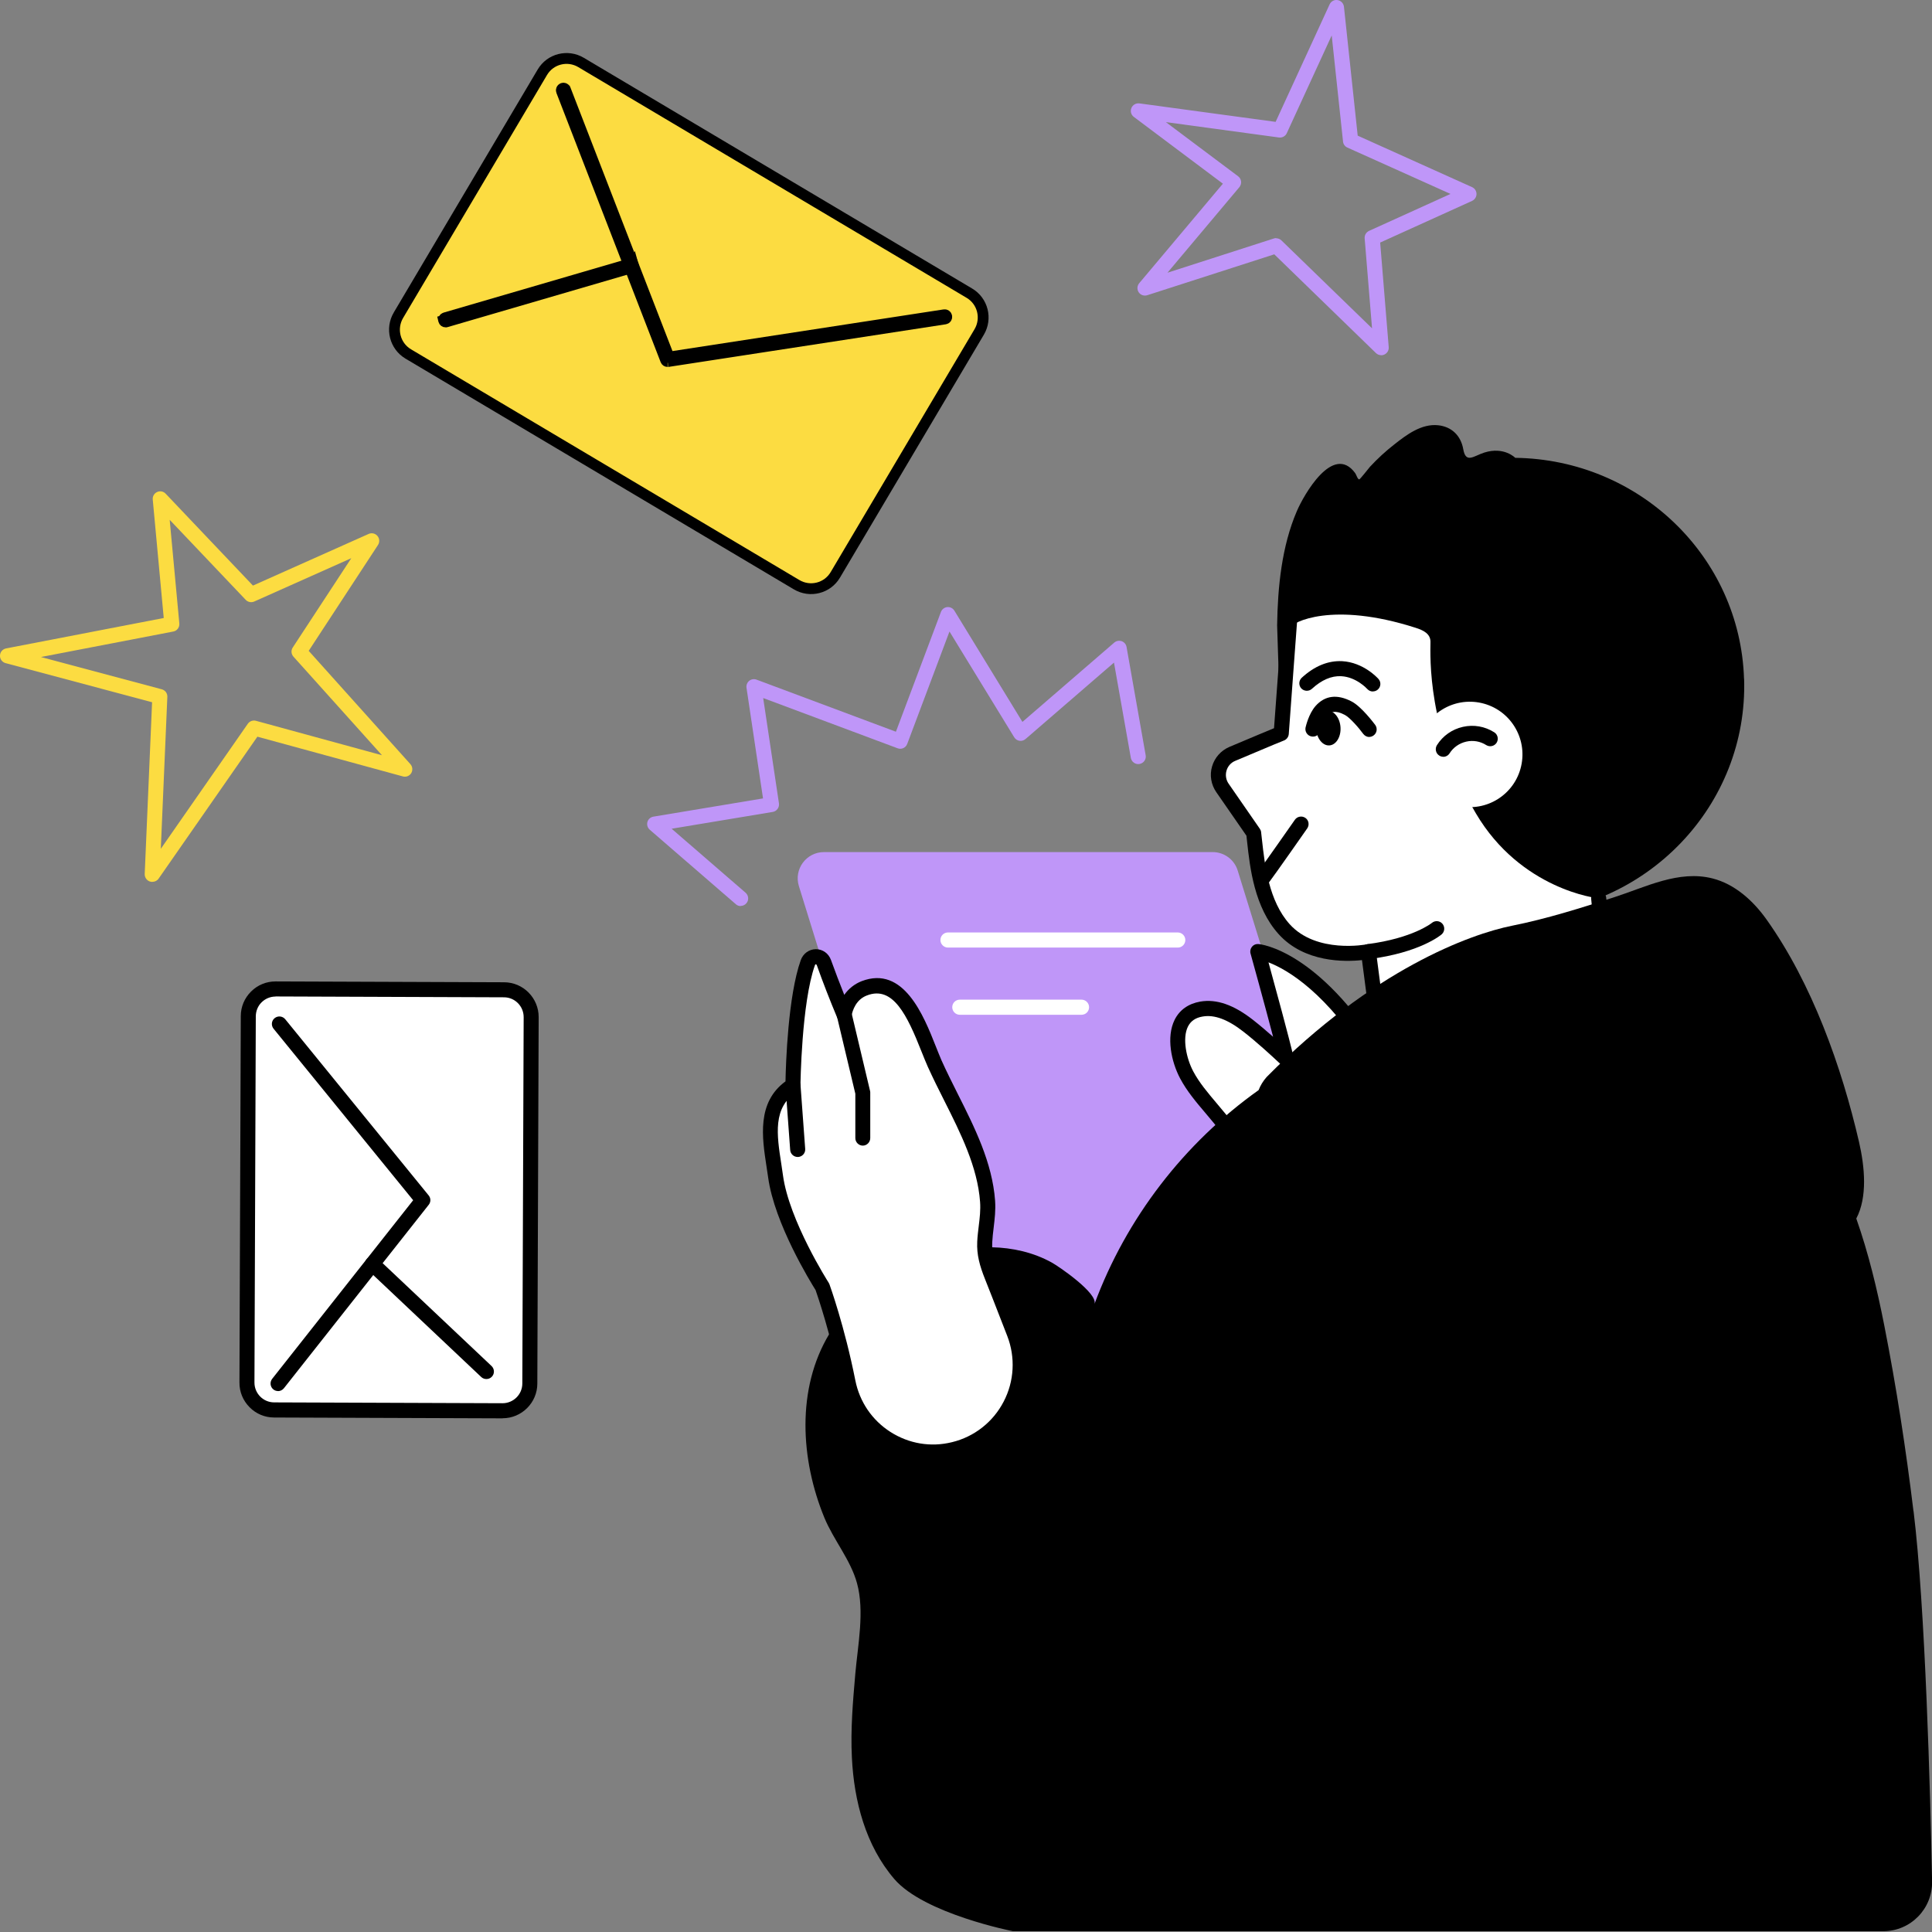   <svg width="714" height="714" viewBox="0 0 714 714" fill="none"
            xmlns="http://www.w3.org/2000/svg">
            <rect x="0" y="0" width="714" height="714" fill="#808080" stroke="none"/>
            <path
              d="M506.995 524.358H363.352C359.107 524.358 355.327 521.596 354.088 517.498L295.249 327.503C293.297 321.233 297.975 314.9 304.513 314.9H448.156C452.4 314.9 456.181 317.663 457.42 321.76L516.259 511.756C518.211 518.026 513.532 524.358 506.995 524.358V524.358Z"
              fill="#BF96F8" />
            <path
              d="M438.55 397.187C444.004 407.492 454.569 414.88 458.473 426.054C461.045 433.41 454.786 437.384 456.428 447.161C458.783 461.036 467.645 469.665 471.363 471.807C471.115 472.086 476.723 493.752 481.866 513.214C486.204 529.758 503.617 539.226 519.822 533.825C536.182 528.393 544.485 510.141 537.824 494.218C528.807 472.614 518.118 446.447 517.653 442.567C516.879 435.987 518.273 429.437 517.901 422.826C517.529 415.718 512.51 397.218 508.761 391.103C485.399 353.389 464.825 351.62 464.825 351.62C464.825 351.62 473.408 382.443 475.391 391.382C470.836 387.13 466.188 382.877 461.293 379.059C456.459 375.273 450.386 371.796 444.004 372.882C432.23 374.9 434.43 389.427 438.55 397.187V397.187Z"
              fill="white" />
            <path
              d="M510.434 538.14C505.136 538.14 499.899 536.805 495.066 534.198C487.103 529.883 481.464 522.682 479.171 513.929C476.103 502.258 473.656 492.883 471.92 485.993C470.185 479.257 469.256 475.594 468.853 473.483C463.71 469.914 455.902 460.571 453.702 447.627C452.772 442.071 454.074 438.098 455.158 434.87C456.15 431.921 456.862 429.779 455.871 426.986C453.826 421.181 449.798 416.401 445.491 411.342C442.114 407.368 438.612 403.24 436.103 398.491C432.849 392.314 430.959 383.25 434.089 376.918C435.886 373.255 439.17 370.927 443.57 370.151C449.581 369.127 455.933 371.331 463.028 376.887C465.6 378.905 468.109 381.046 470.495 383.157C467.273 370.803 462.222 352.645 462.16 352.397C461.913 351.527 462.129 350.565 462.687 349.882C463.276 349.168 464.143 348.796 465.073 348.889C465.972 348.951 487.289 351.217 511.116 389.676C515.082 396.07 520.287 415.097 520.69 422.702C520.845 425.806 520.69 428.879 520.473 431.828C520.256 435.428 520.008 438.843 520.411 442.257C520.566 443.561 522.828 451.104 540.365 493.163C543.835 501.451 543.68 510.918 539.962 519.112C536.244 527.307 529.21 533.639 520.659 536.464C517.281 537.581 513.842 538.14 510.403 538.14H510.434ZM474.12 471.745C474.306 472.894 475.794 479.319 484.531 512.501C486.452 519.764 491.131 525.724 497.699 529.293C504.299 532.863 511.828 533.546 518.924 531.187C526.112 528.797 531.782 523.706 534.911 516.815C538.041 509.924 538.165 502.289 535.252 495.305C515.515 448 515.05 444.182 514.896 442.909C514.431 438.998 514.679 435.18 514.896 431.486C515.081 428.569 515.267 425.806 515.112 423.013C514.741 416.246 509.814 398.181 506.375 392.624C490.356 366.768 475.732 358.325 468.791 355.656C471.27 364.688 476.537 383.933 478.086 390.824C478.365 392.004 477.807 393.245 476.754 393.835C475.701 394.425 474.368 394.27 473.47 393.462C469.349 389.614 464.515 385.175 459.558 381.295C453.764 376.763 448.806 374.901 444.438 375.677C441.804 376.111 440.038 377.353 439.015 379.401C436.877 383.716 438.427 391.134 440.967 395.915C443.198 400.136 446.359 403.83 449.674 407.772C454.105 412.987 458.659 418.357 461.045 425.154C462.656 429.748 461.479 433.256 460.363 436.639C459.372 439.681 458.411 442.537 459.124 446.727C461.231 459.236 469.163 467.4 472.695 469.417C473.408 469.821 473.903 470.535 474.058 471.373C474.058 471.497 474.089 471.652 474.089 471.776L474.12 471.745ZM473.996 472.614C473.872 472.987 473.718 473.297 473.439 473.608C473.718 473.266 473.903 472.925 473.996 472.614Z"
              fill="black" />
            <path
              d="M493.083 413.048C492.339 413.048 491.595 412.769 491.069 412.179L473.377 393.338C472.323 392.22 472.385 390.451 473.501 389.396C474.616 388.34 476.382 388.403 477.436 389.52L495.128 408.361C496.181 409.479 496.119 411.248 495.004 412.303C494.477 412.8 493.795 413.048 493.114 413.048H493.083Z"
              fill="black" />
            <path
              d="M644.533 250.865C643.077 205.546 605.617 169.788 559.978 169.199C559.978 169.199 555.888 164.946 548.575 167.243C544.64 168.485 541.728 171.465 540.767 166.002C539.9 161.066 536.554 157.683 531.441 157.155C525.306 156.534 519.822 160.663 515.298 164.232C512.076 166.747 509.07 169.509 506.282 172.52C506.003 172.83 502.595 177.207 502.316 177.176C501.727 177.176 501.201 175.314 500.829 174.848C492.649 163.674 481.773 183.043 479.264 188.909C473.656 201.946 472.199 217.031 471.982 231.092C471.982 232.675 472.757 254.062 472.85 256.39C474.337 303.012 513.997 339.577 561.403 338.056C608.809 336.535 646.052 297.487 644.564 250.865H644.533Z"
              fill="black" />
            <path
              d="M592.759 352.242C592.759 352.242 592.48 349.51 590.838 331.941C590.311 332.066 561.992 328.713 545.415 300.56C527.444 270.048 528.591 242.639 528.653 237.239C528.684 234.197 525.988 232.893 523.106 231.993C492.401 222.153 477.467 229.913 476.568 232.117C475.298 235.252 474.151 261.915 473.532 271.041C473.377 271.041 463.369 275.231 455.437 278.584C450.51 280.663 448.744 286.747 451.812 291.155L463.369 307.854C464.453 316.856 465.29 333.028 474.647 343.395C485.77 355.718 505.786 351.683 505.786 351.683L508.296 370.835C508.296 370.835 514.4 379.122 544.919 379.215C578.599 379.308 594.897 352.304 592.79 352.273L592.759 352.242Z"
              fill="white" />
            <path
              d="M545.043 381.978C513.842 381.885 506.716 373.411 506.003 372.449C505.724 372.076 505.538 371.642 505.476 371.176L503.338 354.818C497.018 355.501 482.052 355.78 472.54 345.227C463.555 335.263 461.944 320.736 460.89 311.114C460.797 310.307 460.704 309.562 460.642 308.848L449.488 292.738C447.567 289.944 446.978 286.468 447.939 283.24C448.899 279.981 451.223 277.373 454.321 276.039C463.927 272.003 468.512 270.048 470.836 269.117C471.611 258.315 473.748 229.975 473.779 229.696C473.903 228.175 475.236 227.026 476.754 227.12C478.272 227.244 479.419 228.578 479.326 230.099C479.326 230.41 476.909 262.226 476.289 271.258C476.196 272.438 475.391 273.4 474.306 273.742C473.779 273.928 470.96 275.076 456.49 281.191C454.91 281.843 453.733 283.178 453.268 284.823C452.803 286.468 453.082 288.206 454.043 289.603L465.6 306.302C465.848 306.675 466.033 307.11 466.064 307.544C466.188 308.475 466.281 309.5 466.405 310.555C467.397 319.463 468.853 332.935 476.63 341.564C486.545 352.552 504.981 349.045 505.166 348.982C505.91 348.827 506.716 348.982 507.335 349.448C507.955 349.883 508.358 350.597 508.482 351.341L510.868 369.562C512.603 371.021 520.659 376.391 544.888 376.453C573.208 376.453 588.08 356.618 590.001 352.676C590.001 352.49 589.691 349.634 588.049 332.252C587.894 330.731 589.041 329.365 590.559 329.21C592.077 329.086 593.44 330.203 593.595 331.724C594.804 344.73 595.299 349.603 595.454 351.248C595.64 351.652 595.733 352.086 595.733 352.583C595.671 357.394 577.886 382.009 545.074 382.009L545.043 381.978Z"
              fill="black" />
            <path
              d="M507.366 255.552C506.592 255.552 505.848 255.241 505.29 254.621C505.228 254.558 501.263 250.182 495.654 249.902C492.029 249.716 488.404 251.299 484.841 254.558C483.725 255.583 481.959 255.521 480.906 254.403C479.883 253.286 479.945 251.517 481.092 250.461C485.801 246.147 490.821 244.098 495.995 244.346C503.958 244.781 509.225 250.678 509.442 250.927C510.465 252.075 510.341 253.845 509.194 254.838C508.668 255.303 508.017 255.521 507.366 255.521V255.552Z"
              fill="black" />
            <path
              d="M486.39 269.364C486.607 272.903 488.807 275.635 491.286 275.479C493.764 275.324 495.623 272.344 495.406 268.806C495.19 265.267 492.99 262.536 490.511 262.691C488.032 262.846 486.173 265.826 486.39 269.364Z"
              fill="black" />
            <path
              d="M506.065 272.375C505.228 272.375 504.392 271.972 503.834 271.258C502.223 269.054 498.908 265.205 497.018 264.212C493.454 262.349 491.843 263.001 490.387 264.615C489.024 266.136 488.156 269.054 487.939 270.047C487.598 271.537 486.142 272.499 484.624 272.158C483.137 271.848 482.176 270.358 482.486 268.868C482.61 268.371 483.632 263.808 486.204 260.89C489.674 257.01 494.167 256.452 499.527 259.245C503.153 261.139 507.707 267.223 508.234 267.905C509.132 269.147 508.885 270.885 507.645 271.785C507.149 272.158 506.561 272.344 506.003 272.344L506.065 272.375Z"
              fill="black" />
            <path
              d="M562.146 283.208C559.73 293.7 549.288 300.218 538.815 297.797C528.343 295.376 521.836 284.915 524.253 274.424C526.67 263.932 537.111 257.414 547.584 259.835C558.057 262.256 564.563 272.717 562.146 283.208Z"
              fill="white" />
            <path
              d="M533.393 279.67C532.897 279.67 532.371 279.546 531.906 279.235C530.604 278.428 530.233 276.69 531.038 275.386C533.238 271.91 536.646 269.52 540.643 268.619C544.64 267.719 548.761 268.433 552.231 270.637C553.533 271.475 553.905 273.182 553.099 274.486C552.262 275.79 550.558 276.162 549.257 275.355C547.057 273.958 544.423 273.493 541.852 274.083C539.311 274.672 537.111 276.193 535.717 278.397C535.19 279.235 534.292 279.701 533.362 279.701L533.393 279.67Z"
              fill="black" />
            <path
              d="M505.724 354.445C504.361 354.445 503.152 353.421 502.967 352.024C502.781 350.503 503.834 349.106 505.352 348.92C522.146 346.747 529.117 341.129 529.179 341.067C530.357 340.104 532.092 340.229 533.083 341.408C534.075 342.588 533.92 344.326 532.773 345.319C532.464 345.599 524.717 352.055 506.065 354.445C505.941 354.445 505.817 354.445 505.693 354.445H505.724Z"
              fill="black" />
            <path
              d="M466.188 327.999C465.6 327.999 465.011 327.813 464.515 327.44C463.276 326.509 463.028 324.771 463.958 323.56C467.18 319.246 478.427 303.105 478.551 302.95C479.419 301.708 481.154 301.398 482.424 302.267C483.694 303.136 483.973 304.874 483.106 306.147C482.641 306.799 471.673 322.536 468.388 326.913C467.831 327.627 467.025 328.03 466.157 328.03L466.188 327.999Z"
              fill="black" />
            <path
              d="M707.153 558.471C704.364 535.501 700.832 512.563 696.37 489.873C693.736 476.495 690.545 463.178 686.021 450.328C690.204 442.382 689.151 431.3 687.044 422.081C680.568 394.083 669.631 363.416 652.837 339.795C647.88 332.842 641.156 326.758 632.914 324.647C620.428 321.45 608.189 327.844 596.601 331.569C584.114 335.604 571.659 339.546 558.769 342.123C543.308 345.227 507.366 358.294 468.109 398.025C466.808 399.484 465.817 401.129 465.135 402.868C437.59 422.454 416.211 450.235 404.468 481.958C405.924 478.047 391.454 468.114 388.697 466.593C381.911 462.837 374.196 461.099 366.45 460.943C343.274 460.509 318.58 472.987 306.496 492.946C294.226 513.246 295.868 539.475 304.637 560.83C308.045 569.118 314.366 576.474 316.721 585.103C319.571 595.471 317.03 607.949 316.101 618.471C315.202 628.808 314.304 639.144 314.831 649.542C315.605 665.559 319.881 682.041 330.509 694.426C341.539 707.277 374.32 713.702 374.32 713.702H695.998C706.099 713.702 714.217 705.414 714.031 695.295C713.38 662.455 711.521 593.888 707.184 558.44L707.153 558.471Z"
              fill="black" />
            <path
              d="M352.476 535.719C371.377 531.125 381.942 510.887 374.878 492.728C371.284 483.509 368.03 475.098 366.636 471.621C364.963 467.431 363.755 463.551 363.971 458.988C364.25 453.897 365.397 449.179 365.025 444.027C363.724 425.961 352.786 409.417 345.443 393.059C340.857 382.816 334.691 359.381 319.416 365.247C315.14 366.892 312.786 370.71 311.98 374.932C309.346 368.6 306.837 362.236 304.513 355.78C303.459 352.862 299.586 352.831 298.533 355.78C293.327 370.4 293.018 401.129 293.018 401.129C281.089 408.672 284.962 422.764 286.604 434.746C288.99 452.252 303.893 475.563 303.893 475.563C303.893 475.563 309.377 490.68 313.343 510.7C316.906 528.642 334.66 540.033 352.445 535.719H352.476Z"
              fill="white" />
            <path
              d="M344.823 539.412C338.255 539.412 331.81 537.55 326.109 533.887C318.022 528.703 312.538 520.664 310.648 511.228C307.053 493.131 302.158 478.915 301.414 476.773C299.648 473.949 286.201 452.221 283.877 435.118C283.691 433.752 283.474 432.386 283.258 430.989C281.646 420.436 279.632 407.43 290.291 399.639C290.415 393.245 291.221 368.04 295.93 354.848C296.798 352.396 298.998 350.813 301.507 350.782C304.048 350.782 306.248 352.365 307.115 354.817C308.665 359.101 310.307 363.415 312.011 367.668C313.622 365.371 315.822 363.633 318.425 362.608C333.948 356.649 341.384 375.428 345.815 386.633C346.589 388.558 347.302 390.389 347.953 391.879C349.781 395.945 351.795 399.95 353.902 404.171C360.222 416.711 366.729 429.686 367.752 443.747C367.999 447.254 367.597 450.514 367.225 453.68C367.008 455.511 366.791 457.249 366.698 459.05C366.481 462.961 367.473 466.344 369.146 470.503C370.385 473.607 373.143 480.715 377.419 491.642C381.075 501.047 380.486 511.569 375.838 520.509C371.191 529.448 362.887 535.967 353.096 538.326C350.338 539.009 347.55 539.319 344.792 539.319L344.823 539.412ZM301.538 356.338C301.538 356.338 301.29 356.338 301.166 356.711C296.178 370.71 295.837 400.85 295.806 401.16C295.806 402.091 295.31 402.991 294.505 403.488C285.488 409.199 287.069 419.381 288.742 430.151C288.959 431.579 289.176 433.007 289.361 434.373C291.623 451.072 306.093 473.825 306.248 474.042C306.372 474.228 306.434 474.414 306.527 474.601C306.744 475.221 312.135 490.152 316.101 510.141C317.681 518.088 322.298 524.854 329.083 529.2C335.9 533.546 343.956 534.911 351.795 532.987C360.036 531 367.008 525.537 370.912 517.995C374.847 510.483 375.312 501.605 372.244 493.721C367.999 482.795 365.242 475.718 364.002 472.645C362.112 467.896 360.904 463.737 361.152 458.832C361.245 456.846 361.493 454.921 361.71 453.09C362.081 450.048 362.422 447.192 362.205 444.213C361.276 431.269 355.017 418.791 348.944 406.716C346.868 402.619 344.761 398.366 342.871 394.207C342.159 392.624 341.415 390.731 340.609 388.744C335.249 375.149 330.013 364.16 320.377 367.885C316.38 369.406 315.078 373.317 314.676 375.49C314.459 376.701 313.467 377.601 312.228 377.725C311.019 377.849 309.842 377.166 309.377 376.049C306.713 369.686 304.172 363.198 301.879 356.742C301.786 356.494 301.662 356.369 301.476 356.369L301.538 356.338Z"
              fill="black" />
            <path
              d="M318.889 423.385C317.371 423.385 316.101 422.144 316.101 420.592V404.202L309.284 375.553C308.944 374.063 309.842 372.573 311.329 372.2C312.817 371.828 314.304 372.759 314.676 374.249L321.554 403.209C321.616 403.426 321.616 403.644 321.616 403.861V420.592C321.616 422.113 320.377 423.385 318.828 423.385H318.889Z"
              fill="black" />
            <path
              d="M294.784 427.575C293.358 427.575 292.119 426.458 292.026 424.999L290.291 401.346C290.167 399.826 291.313 398.491 292.863 398.367C294.412 398.242 295.713 399.391 295.837 400.943L297.572 424.595C297.696 426.116 296.55 427.451 295.001 427.575C294.939 427.575 294.877 427.575 294.784 427.575Z"
              fill="black" />
            <path
              d="M435.266 350.193H350.338C348.82 350.193 347.55 348.951 347.55 347.399C347.55 345.847 348.789 344.605 350.338 344.605H435.266C436.784 344.605 438.055 345.847 438.055 347.399C438.055 348.951 436.815 350.193 435.266 350.193Z"
              fill="white" />
            <path
              d="M399.696 375.025H354.707C353.189 375.025 351.919 373.783 351.919 372.231C351.919 370.679 353.158 369.438 354.707 369.438H399.696C401.214 369.438 402.485 370.679 402.485 372.231C402.485 373.783 401.245 375.025 399.696 375.025Z"
              fill="white" />
            <path
              d="M91.277 510.923L91.773 375.527C91.793 369.971 96.333 365.456 101.879 365.476L186.28 365.786C191.826 365.807 196.333 370.355 196.313 375.911L195.817 511.307C195.797 516.863 191.257 521.378 185.711 521.358L101.31 521.048C95.764 521.027 91.257 516.479 91.277 510.923Z"
              fill="white" style="filter: drop-shadow(8px 8px 0px #000000);" />
            <path
              d="M185.719 524.171L101.287 523.861C97.848 523.861 94.626 522.495 92.209 520.043C89.792 517.591 88.46 514.362 88.491 510.917L88.987 375.521C88.987 372.075 90.35 368.847 92.798 366.426C95.215 364.005 98.437 362.701 101.845 362.701C101.907 362.701 186.277 363.012 186.277 363.012C193.372 363.012 199.104 368.847 199.073 375.924L198.578 511.32C198.578 518.398 192.784 524.14 185.75 524.14L185.719 524.171ZM101.845 368.288C99.924 368.288 98.096 369.033 96.702 370.399C95.307 371.765 94.564 373.596 94.533 375.552L94.037 510.948C94.037 514.983 97.29 518.273 101.318 518.273L185.719 518.584C189.747 518.584 193.032 515.325 193.032 511.289L193.527 375.893C193.527 371.858 190.274 368.568 186.246 368.568L101.845 368.257V368.288Z"
              fill="black" />
            <path
              d="M102.744 514.083C102.155 514.083 101.535 513.897 101.04 513.494C99.831 512.531 99.645 510.793 100.575 509.583L152.69 443.561L101.101 380.177C100.141 378.998 100.296 377.228 101.504 376.266C102.682 375.304 104.448 375.49 105.408 376.67L158.422 441.791C159.259 442.816 159.259 444.243 158.422 445.268L104.913 513.059C104.355 513.742 103.549 514.114 102.744 514.114V514.083Z"
              fill="black" />
            <path
              d="M179.739 509.644C179.058 509.644 178.376 509.396 177.849 508.899L135.742 469.137C134.626 468.081 134.564 466.312 135.618 465.195C136.671 464.077 138.437 464.015 139.553 465.071L181.66 504.833C182.776 505.888 182.838 507.657 181.784 508.775C181.227 509.365 180.514 509.644 179.77 509.644H179.739Z"
              fill="black" />
            <path
              d="M150.892 130.821L150.89 130.82C145.932 127.881 144.309 121.475 147.254 116.487C147.255 116.486 147.255 116.486 147.255 116.486L200.423 26.72L200.424 26.718C203.358 21.749 209.749 20.128 214.723 23.076C214.723 23.076 214.723 23.076 214.723 23.076L358.24 108.342L358.242 108.343C363.201 111.282 364.824 117.689 361.878 122.677L308.71 212.443L308.709 212.445C305.774 217.414 299.383 219.035 294.409 216.087L150.892 130.821Z"
              fill="#FCDC41" stroke="black" stroke-width="4" style="filter: drop-shadow(8px 8px 0px #000000);" />
            <path
              d="M246.031 133.149L246.026 133.136L246.021 133.122L207.507 33.639L207.507 33.639L207.505 33.634C207.351 33.24 207.548 32.781 207.952 32.623C208.337 32.472 208.792 32.662 208.953 33.069C208.953 33.07 208.953 33.071 208.954 33.071L246.659 130.469L247.239 131.968L248.828 131.724L349 116.328L349.01 116.327L349.019 116.325C349.423 116.259 349.817 116.542 349.877 116.962L349.879 116.981L349.883 117.001C349.95 117.415 349.661 117.807 349.249 117.866L349.239 117.867L349.229 117.869L246.905 133.599C246.884 133.601 246.857 133.603 246.829 133.606C246.743 133.613 246.71 133.614 246.727 133.614C246.405 133.614 246.128 133.412 246.031 133.149Z"
              fill="white" stroke="black" stroke-width="4" />
            <path
              d="M163.972 118.432L163.976 118.447C164.064 118.767 164.346 118.988 164.697 118.994C164.705 118.993 164.723 118.991 164.751 118.986C164.806 118.976 164.874 118.961 164.965 118.938L233.525 98.929L163.972 118.432ZM163.972 118.432L163.968 118.417M163.972 118.432L163.968 118.417M163.968 118.417C163.843 117.989 164.069 117.576 164.498 117.451C164.498 117.451 164.498 117.451 164.498 117.451L233.097 97.43L233.108 97.427M163.968 118.417L233.108 97.427M233.108 97.427C233.493 97.312 233.93 97.53 234.055 97.963M233.108 97.427L234.055 97.963M234.055 97.963C234.18 98.391 233.954 98.803 233.525 98.929L234.055 97.963ZM232.536 95.51L232.537 95.511L232.536 95.51Z"
              fill="white" stroke="black" stroke-width="4" />
            <path
              d="M56.267 325.92C55.958 325.92 55.679 325.858 55.369 325.765C54.191 325.361 53.448 324.244 53.479 323.002L56.205 259.525L2.045 245.061C0.806 244.719 -0.062 243.571 6.59947e-06 242.267C0.031 240.963 0.992 239.877 2.262 239.629L60.512 228.392L56.453 184.626C56.329 183.446 56.98 182.329 58.064 181.832C59.149 181.336 60.419 181.584 61.225 182.453L93.479 216.411L136.238 197.321C137.353 196.825 138.685 197.104 139.491 198.066C140.296 198.997 140.358 200.363 139.708 201.387L114.084 240.529L151.668 282.402C152.504 283.333 152.597 284.668 151.978 285.723C151.327 286.778 150.087 287.275 148.879 286.934L95.121 272.252L58.622 324.709C58.095 325.485 57.228 325.889 56.36 325.889L56.267 325.92ZM15.182 242.826L59.8 254.745C61.07 255.087 61.906 256.235 61.844 257.539L59.428 313.69L91.589 267.471C92.271 266.509 93.479 266.075 94.595 266.385L141.164 279.111L108.445 242.671C107.608 241.739 107.484 240.343 108.197 239.287L129.824 206.292L93.944 222.308C92.86 222.774 91.62 222.526 90.815 221.688L62.712 192.106L66.275 230.41C66.399 231.838 65.439 233.141 64.044 233.39L15.213 242.795L15.182 242.826Z"
              fill="#FCDC41" />
            <path
              d="M510.434 131.268C509.721 131.268 509.04 130.988 508.513 130.492L470.929 93.989L423.988 109.105C422.81 109.478 421.509 109.043 420.828 108.019C420.146 106.994 420.208 105.629 421.013 104.666L451.936 67.884L419.03 43.207C418.008 42.462 417.636 41.097 418.132 39.917C418.597 38.738 419.836 38.055 421.075 38.21L471.425 45.039L491.379 1.614C491.905 0.465 493.114 -0.187 494.353 0.031C495.592 0.248 496.522 1.241 496.677 2.483L501.758 50.129L544.021 69.157C545.012 69.591 545.663 70.585 545.663 71.702C545.663 72.788 545.012 73.782 544.021 74.247L510.062 89.643L513.222 128.288C513.315 129.436 512.696 130.523 511.642 131.019C511.27 131.206 510.868 131.299 510.465 131.299L510.434 131.268ZM471.642 88.06C472.354 88.06 473.036 88.34 473.563 88.836L507.057 121.335L504.33 88.091C504.237 86.912 504.888 85.825 505.941 85.329L536.058 71.671L497.947 54.537C497.049 54.133 496.429 53.295 496.336 52.302L492.153 13.099L475.546 49.229C475.05 50.346 473.841 50.967 472.664 50.812L430.866 45.132L457.575 65.153C458.194 65.618 458.566 66.301 458.659 67.046C458.752 67.791 458.504 68.567 458.04 69.157L431.455 100.786L470.805 88.122C471.084 88.029 471.363 87.998 471.642 87.998V88.06Z"
              fill="#BF96F8" />
            <path
              d="M273.745 334.859C273.095 334.859 272.444 334.642 271.948 334.176L240.128 306.644C239.322 305.93 238.981 304.812 239.26 303.788C239.539 302.764 240.406 301.988 241.491 301.802L281.987 295.066L275.883 254.186C275.728 253.224 276.131 252.231 276.875 251.61C277.649 250.989 278.672 250.834 279.601 251.175L331.097 270.42L347.736 226.157C348.108 225.164 349.006 224.481 350.06 224.357C351.113 224.264 352.135 224.76 352.693 225.66L377.852 266.788L411.78 237.487C412.524 236.835 413.577 236.649 414.538 236.959C415.467 237.3 416.18 238.108 416.335 239.101L423.399 279.111C423.678 280.632 422.656 282.06 421.137 282.339C419.619 282.619 418.194 281.595 417.915 280.074L411.687 244.874L378.999 273.121C378.379 273.648 377.573 273.897 376.768 273.772C375.962 273.648 375.25 273.183 374.816 272.469L350.896 233.389L335.28 274.921C334.753 276.349 333.142 277.094 331.717 276.535L282.049 257.973L287.874 296.897C288.091 298.387 287.069 299.815 285.581 300.063L248.214 306.271L275.543 329.924C276.689 330.917 276.844 332.686 275.821 333.835C275.264 334.487 274.489 334.797 273.714 334.797L273.745 334.859Z"
              fill="#BF96F8" />
          </svg>

